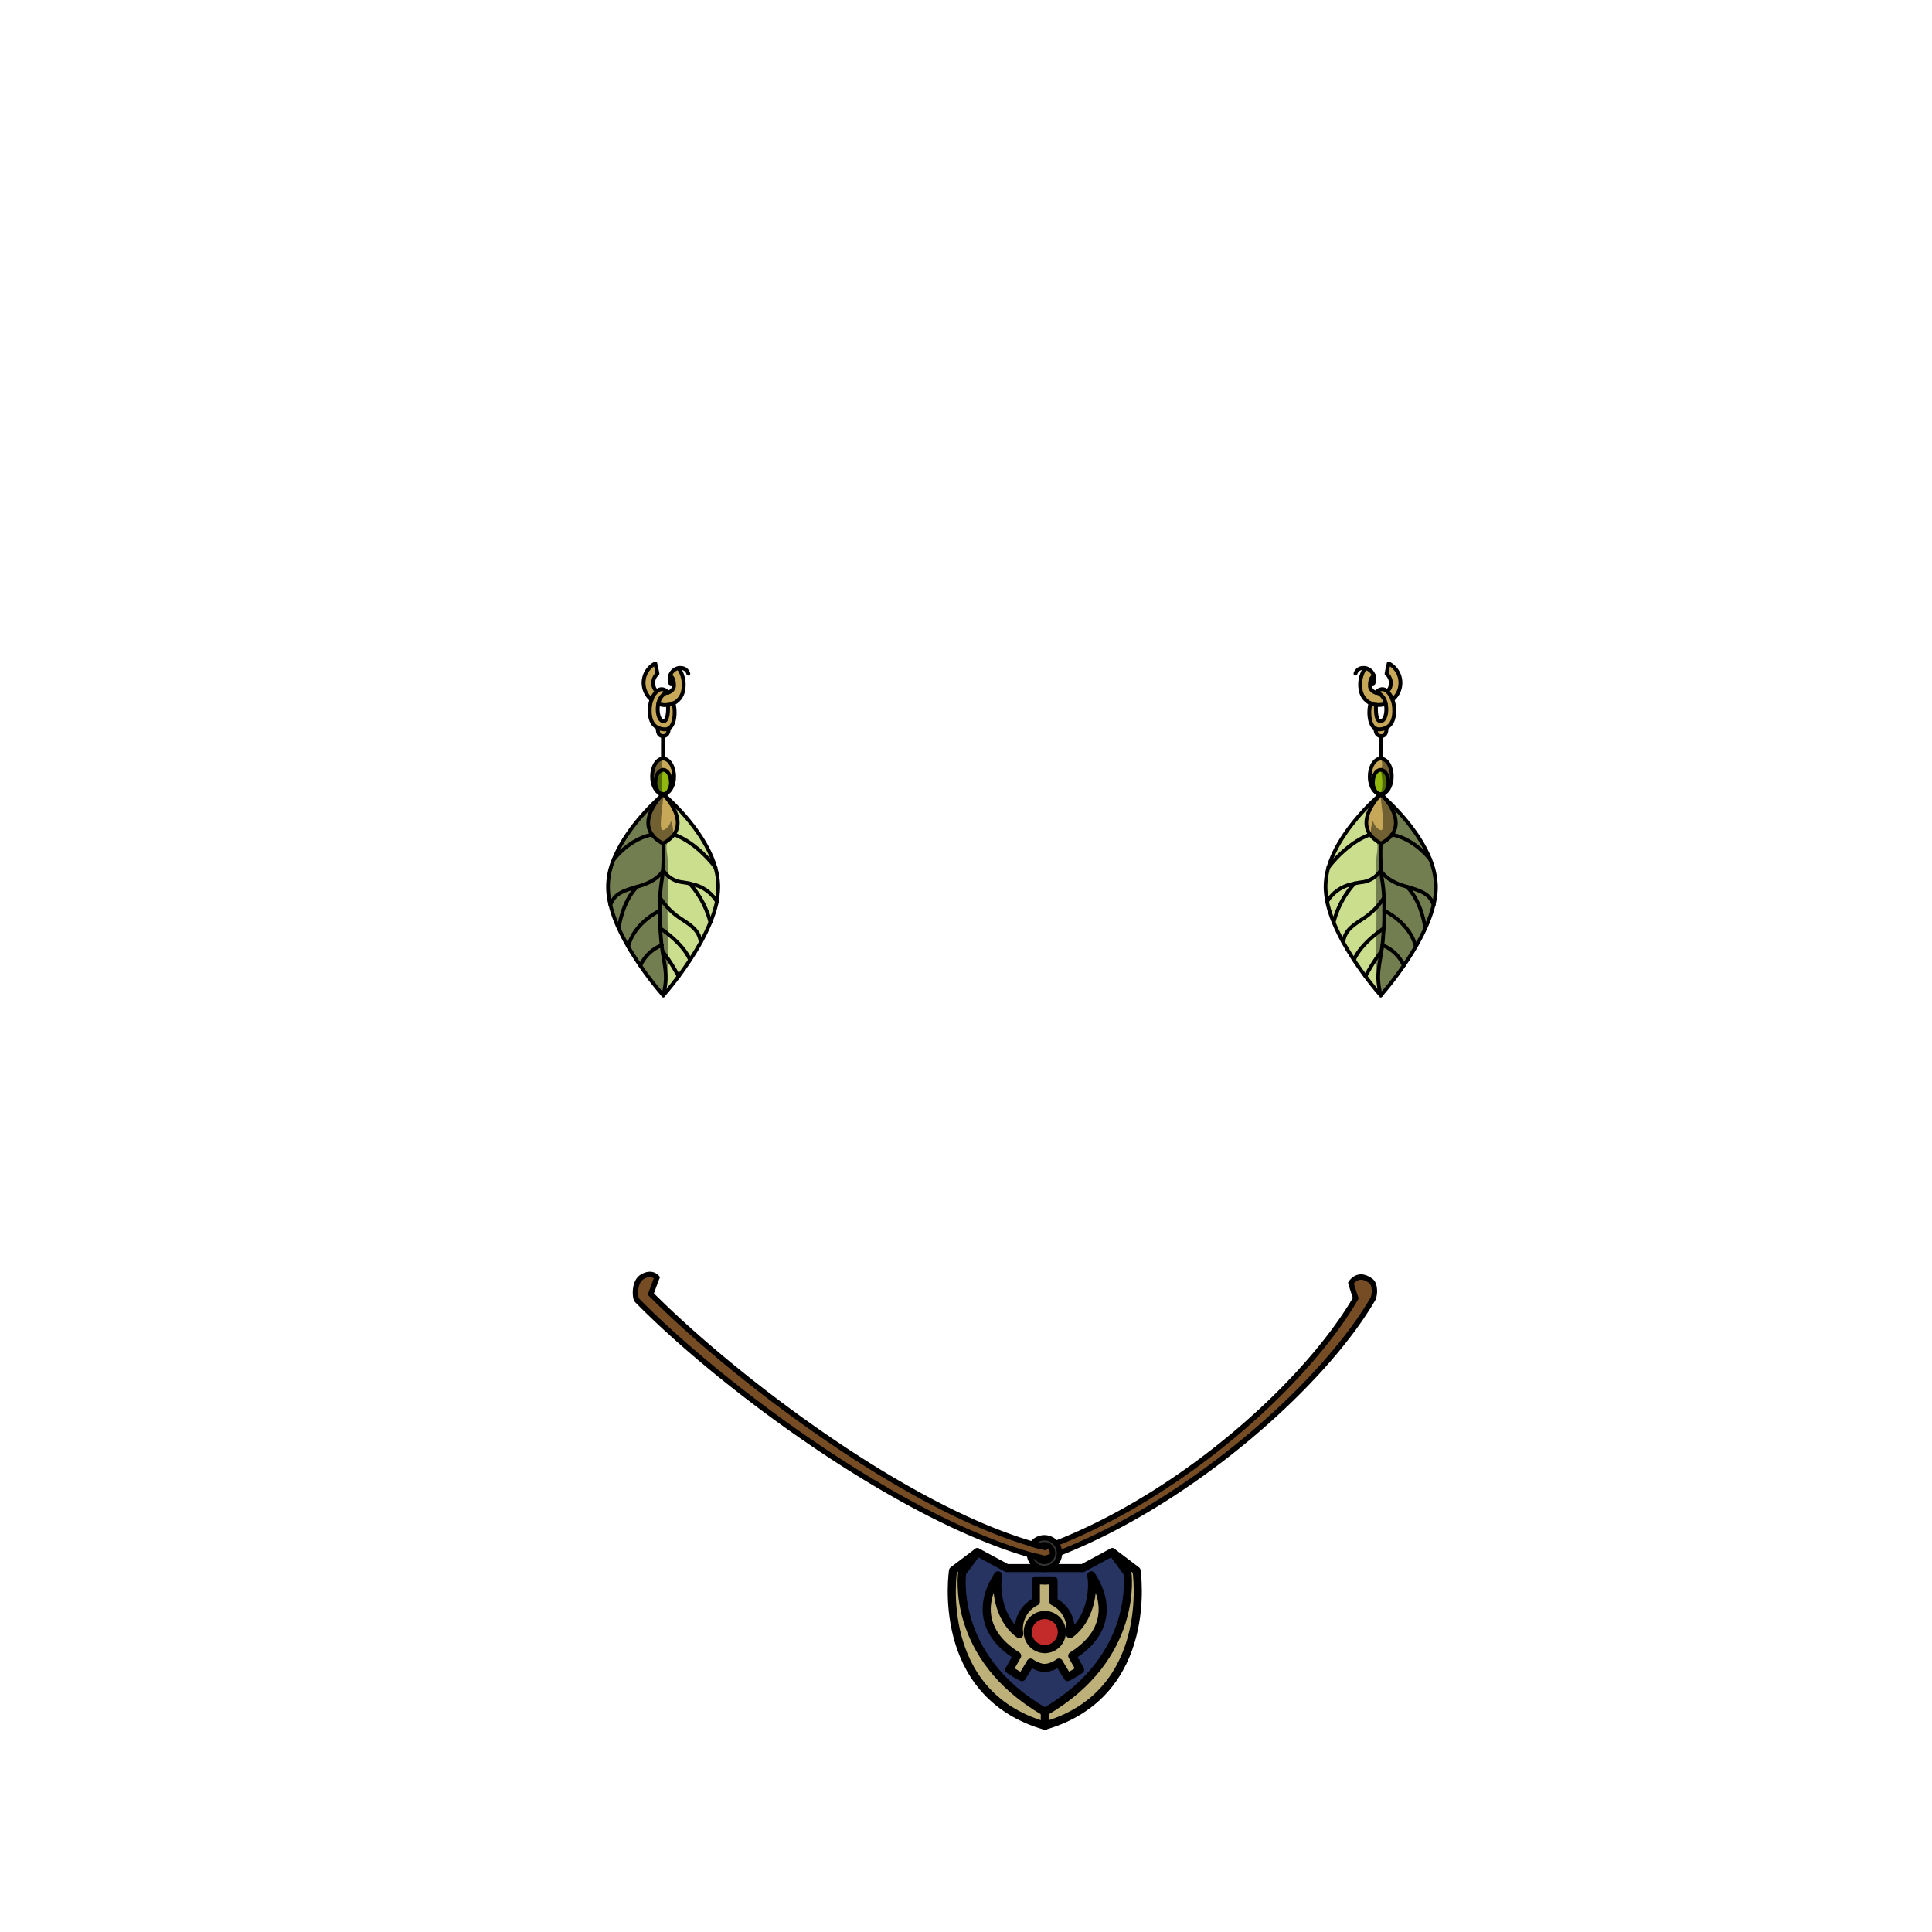 <svg xmlns="http://www.w3.org/2000/svg" viewBox="0 0 432 432">
  <defs>
    <style>.BUNTAI_BADGER_JEWELRY_BADGER_JEWELRY_20_cls-1{isolation:isolate;}.BUNTAI_BADGER_JEWELRY_BADGER_JEWELRY_20_cls-11,.BUNTAI_BADGER_JEWELRY_BADGER_JEWELRY_20_cls-14,.BUNTAI_BADGER_JEWELRY_BADGER_JEWELRY_20_cls-2,.BUNTAI_BADGER_JEWELRY_BADGER_JEWELRY_20_cls-6{fill:none;stroke-linecap:round;stroke-linejoin:round;}.BUNTAI_BADGER_JEWELRY_BADGER_JEWELRY_20_cls-11,.BUNTAI_BADGER_JEWELRY_BADGER_JEWELRY_20_cls-12,.BUNTAI_BADGER_JEWELRY_BADGER_JEWELRY_20_cls-14,.BUNTAI_BADGER_JEWELRY_BADGER_JEWELRY_20_cls-2,.BUNTAI_BADGER_JEWELRY_BADGER_JEWELRY_20_cls-6{stroke:#000;}.BUNTAI_BADGER_JEWELRY_BADGER_JEWELRY_20_cls-2{stroke-width:0.86px;}.BUNTAI_BADGER_JEWELRY_BADGER_JEWELRY_20_cls-3{fill:#c7a858;}.BUNTAI_BADGER_JEWELRY_BADGER_JEWELRY_20_cls-4{fill:#cbde8d;}.BUNTAI_BADGER_JEWELRY_BADGER_JEWELRY_20_cls-5{fill:#91b90e;}.BUNTAI_BADGER_JEWELRY_BADGER_JEWELRY_20_cls-6{stroke-width:0.83px;}.BUNTAI_BADGER_JEWELRY_BADGER_JEWELRY_20_cls-7{opacity:0.43;mix-blend-mode:multiply;}.BUNTAI_BADGER_JEWELRY_BADGER_JEWELRY_20_cls-8{fill:#c32b2a;}.BUNTAI_BADGER_JEWELRY_BADGER_JEWELRY_20_cls-9{fill:#bdb079;}.BUNTAI_BADGER_JEWELRY_BADGER_JEWELRY_20_cls-10{fill:#273462;}.BUNTAI_BADGER_JEWELRY_BADGER_JEWELRY_20_cls-11{stroke-width:1.81px;}.BUNTAI_BADGER_JEWELRY_BADGER_JEWELRY_20_cls-12{fill:#754c24;stroke-miterlimit:10;}.BUNTAI_BADGER_JEWELRY_BADGER_JEWELRY_20_cls-12,.BUNTAI_BADGER_JEWELRY_BADGER_JEWELRY_20_cls-14{stroke-width:1.2px;}.BUNTAI_BADGER_JEWELRY_BADGER_JEWELRY_20_cls-13{fill:#333;}</style>
  </defs>
  <g class="BUNTAI_BADGER_JEWELRY_BADGER_JEWELRY_20_cls-1">
    <g id="jewelry">
      <line class="BUNTAI_BADGER_JEWELRY_BADGER_JEWELRY_20_cls-2" x1="148.24" y1="169.64" x2="148.24" y2="164.59" />
      <path class="BUNTAI_BADGER_JEWELRY_BADGER_JEWELRY_20_cls-3" d="M148.23,164.59c-1.36,0-1.14-1.86-1.14-1.86h0a3.79,3.79,0,0,0,1.68.35,1.55,1.55,0,0,0,.75-.19C149.52,163,149.55,164.59,148.23,164.59Z" />
      <path class="BUNTAI_BADGER_JEWELRY_BADGER_JEWELRY_20_cls-3" d="M150.58,157.25c.5,1.66.4,4.84-1.06,5.64a1.55,1.55,0,0,1-.75.19,3.79,3.79,0,0,1-1.68-.35c-1.25-.61-1.88-2-1.8-4.18a7.14,7.14,0,0,1,.39-2.1,4.58,4.58,0,0,1,1.22-1.89,1.54,1.54,0,0,1,1.11-.46,1.9,1.9,0,0,1,1.36.8,2.44,2.44,0,0,1-.6.11h0a3.46,3.46,0,0,0-1.52,2.36c-.39,1.82.25,3.88,1.17,3.88s1.05-2.39,1-3.65h.08A4.76,4.76,0,0,0,150.58,157.25Z" />
      <path class="BUNTAI_BADGER_JEWELRY_BADGER_JEWELRY_20_cls-3" d="M146.52,148.35c.32,1.67.49,2.3.49,2.3a2.75,2.75,0,0,0-.71,3.24,1.76,1.76,0,0,0,.6.67,4.58,4.58,0,0,0-1.22,1.89A4.89,4.89,0,0,1,146.52,148.35Z" />
      <path class="BUNTAI_BADGER_JEWELRY_BADGER_JEWELRY_20_cls-3" d="M152.77,154.3a3.92,3.92,0,0,1-2.19,2.95,4.34,4.34,0,0,1-1.14.34l-.08,0a4.31,4.31,0,0,1-2.15-.23,3.46,3.46,0,0,1,1.52-2.36h0a3,3,0,0,0,.6-.12,1.76,1.76,0,0,0,1.27-1.1,1.47,1.47,0,0,0,.07-.48c0-1.94-.76-2-.76-2s0-.1-.09-.26a2.46,2.46,0,0,1,1.94-1.63A6.63,6.63,0,0,1,152.77,154.3Z" />
      <path class="BUNTAI_BADGER_JEWELRY_BADGER_JEWELRY_20_cls-2" d="M145.68,156.45a4.89,4.89,0,0,1,.84-8.1c.34,1.38.49,2.3.49,2.3a2.75,2.75,0,0,0-.71,3.24,1.76,1.76,0,0,0,.6.67" />
      <path class="BUNTAI_BADGER_JEWELRY_BADGER_JEWELRY_20_cls-2" d="M147.21,157.38a4.31,4.31,0,0,0,2.15.23l.08,0a4.34,4.34,0,0,0,1.14-.34,3.92,3.92,0,0,0,2.19-2.95,6.63,6.63,0,0,0-1-4.9" />
      <path class="BUNTAI_BADGER_JEWELRY_BADGER_JEWELRY_20_cls-2" d="M149.86,151c0,.16.09.26.09.26s.74.09.76,2a1.47,1.47,0,0,1-.07.48,1.76,1.76,0,0,1-1.27,1.1,3,3,0,0,1-.6.12" />
      <path class="BUNTAI_BADGER_JEWELRY_BADGER_JEWELRY_20_cls-2" d="M150.58,157.25c.5,1.66.4,4.84-1.06,5.64a1.55,1.55,0,0,1-.75.19,3.79,3.79,0,0,1-1.68-.35c-1.25-.61-1.88-2-1.8-4.18a7.14,7.14,0,0,1,.39-2.1,4.58,4.58,0,0,1,1.22-1.89,1.54,1.54,0,0,1,1.11-.46,1.9,1.9,0,0,1,1.36.8" />
      <path class="BUNTAI_BADGER_JEWELRY_BADGER_JEWELRY_20_cls-2" d="M149.36,157.61c.07,1.26,0,3.65-1,3.65s-1.56-2.06-1.17-3.88a3.46,3.46,0,0,1,1.52-2.36h0" />
      <path class="BUNTAI_BADGER_JEWELRY_BADGER_JEWELRY_20_cls-2" d="M147.09,162.73s-.22,1.86,1.14,1.86,1.29-1.59,1.29-1.7h0" />
      <path class="BUNTAI_BADGER_JEWELRY_BADGER_JEWELRY_20_cls-2" d="M150,153a2.54,2.54,0,0,1-.14-2,2.46,2.46,0,0,1,1.94-1.63,1.87,1.87,0,0,1,.42,0,1.7,1.7,0,0,1,1.69,1.26" />
      <path class="BUNTAI_BADGER_JEWELRY_BADGER_JEWELRY_20_cls-4" d="M148.14,212.69c.75,4.54,1.1,5.89.17,9.87,0,0,1.48-1.65,3.42-4.25A41.94,41.94,0,0,0,148.14,212.69Z" />
      <path class="BUNTAI_BADGER_JEWELRY_BADGER_JEWELRY_20_cls-4" d="M148,211.33a8.84,8.84,0,0,0-4.8,4.56,73.14,73.14,0,0,0,5.16,6.67c.93-4,.58-5.33-.17-9.87C148.07,212.26,148,211.8,148,211.33Z" />
      <path class="BUNTAI_BADGER_JEWELRY_BADGER_JEWELRY_20_cls-4" d="M147.63,207.58c.07,1.32.18,2.59.32,3.75.06.47.12.93.19,1.36a41.94,41.94,0,0,1,3.59,5.62c.8-1.08,1.68-2.32,2.57-3.67C152.65,210.76,147.63,207.58,147.63,207.58Z" />
      <path class="BUNTAI_BADGER_JEWELRY_BADGER_JEWELRY_20_cls-4" d="M147.53,203.63c0,1.3,0,2.65.1,4,0,0,5,3.18,6.67,7.06.81-1.23,1.62-2.55,2.38-3.92-.35-2.65-1.92-3.65-4.73-5.5a15.52,15.52,0,0,1-4.36-4.49C147.55,201.65,147.53,202.63,147.53,203.63Z" />
      <path class="BUNTAI_BADGER_JEWELRY_BADGER_JEWELRY_20_cls-4" d="M147.52,203.63s-5.63,2.56-7.06,8c.88,1.51,1.8,2.94,2.69,4.24a8.84,8.84,0,0,1,4.8-4.56c-.14-1.16-.25-2.43-.32-3.75s-.1-2.65-.1-4Z" />
      <path class="BUNTAI_BADGER_JEWELRY_BADGER_JEWELRY_20_cls-4" d="M142.46,198.27c-3.75,1.11-5,1.69-6,4.09a29.15,29.15,0,0,0,1.86,5.22S139.05,201.7,142.46,198.27Z" />
      <path class="BUNTAI_BADGER_JEWELRY_BADGER_JEWELRY_20_cls-4" d="M142.46,198.27c-3.41,3.43-4.11,9.31-4.11,9.31.63,1.39,1.35,2.76,2.11,4.07,1.43-5.46,7.06-8,7.06-8h0c0-1,0-2,.06-2.9a34.38,34.38,0,0,1,.34-3.59c.13-.76.22-1.56.28-2.36-.33.54-1.64,2.28-5.16,3.32Z" />
      <path class="BUNTAI_BADGER_JEWELRY_BADGER_JEWELRY_20_cls-4" d="M160.3,201.59a8.52,8.52,0,0,0-6.1-4,20.73,20.73,0,0,1,4.64,8.69,27,27,0,0,0,1.46-4.64Z" />
      <path class="BUNTAI_BADGER_JEWELRY_BADGER_JEWELRY_20_cls-4" d="M148.21,194.78c-.06.8-.15,1.6-.28,2.36a34.38,34.38,0,0,0-.34,3.59,15.52,15.52,0,0,0,4.36,4.49c2.81,1.85,4.38,2.85,4.73,5.5a44.8,44.8,0,0,0,2.16-4.47h0a20.73,20.73,0,0,0-4.64-8.69h0q-.78-.15-1.59-.27a5.81,5.81,0,0,1-4.3-2.65A1.43,1.43,0,0,1,148.21,194.78Z" />
      <path class="BUNTAI_BADGER_JEWELRY_BADGER_JEWELRY_20_cls-4" d="M148.38,177.67c.63.64,5,5.29,2.4,9,0,0,4.59,1.36,9.23,7.39-2.38-8.31-10.68-15.57-11.62-16.36C148.39,177.67,148.39,177.68,148.38,177.67Z" />
      <path class="BUNTAI_BADGER_JEWELRY_BADGER_JEWELRY_20_cls-4" d="M148.21,194.78a1.43,1.43,0,0,0,.1-.16,5.81,5.81,0,0,0,4.3,2.65q.81.12,1.59.27h0a8.52,8.52,0,0,1,6.1,4,16.18,16.18,0,0,0,.35-3.27A15.69,15.69,0,0,0,160,194c-4.64-6-9.23-7.39-9.23-7.39a7,7,0,0,1-2.47,2A53.47,53.47,0,0,1,148.21,194.78Z" />
      <path class="BUNTAI_BADGER_JEWELRY_BADGER_JEWELRY_20_cls-4" d="M136,198.32a16.93,16.93,0,0,0,.53,4c1-2.4,2.22-3,6-4.09l.59-.17c3.52-1,4.83-2.78,5.16-3.32a53.47,53.47,0,0,0,.1-6.11,6.86,6.86,0,0,1-2.47-2s-4.34.42-8.59,5.49A16.94,16.94,0,0,0,136,198.32Z" />
      <path class="BUNTAI_BADGER_JEWELRY_BADGER_JEWELRY_20_cls-4" d="M148.23,177.67c-.86.73-8,7-11,14.46,4.25-5.07,8.59-5.49,8.59-5.49-2.61-3.68,1.76-8.33,2.39-9Z" />
      <path class="BUNTAI_BADGER_JEWELRY_BADGER_JEWELRY_20_cls-3" d="M148.23,177.67c-.63.64-5,5.29-2.39,9a6.86,6.86,0,0,0,2.47,2,7,7,0,0,0,2.47-2c2.61-3.68-1.77-8.33-2.4-9h-.15Z" />
      <path class="BUNTAI_BADGER_JEWELRY_BADGER_JEWELRY_20_cls-5" d="M148.31,172.14c-.95,0-1.72,1.24-1.72,2.77a3.14,3.14,0,0,0,1,2.5h0a1.58,1.58,0,0,0,.73.18,1.65,1.65,0,0,0,.72-.17h0a3.2,3.2,0,0,0,1-2.5C150,173.38,149.26,172.14,148.31,172.14Z" />
      <path class="BUNTAI_BADGER_JEWELRY_BADGER_JEWELRY_20_cls-3" d="M145.84,173.62c0,1.79.73,3.3,1.74,3.79a3.14,3.14,0,0,1-1-2.5c0-1.53.77-2.77,1.72-2.77s1.71,1.24,1.71,2.77a3.2,3.2,0,0,1-1,2.5c1-.49,1.74-2,1.74-3.79,0-2.19-1.11-4-2.47-4S145.84,171.43,145.84,173.62Z" />
      <path class="BUNTAI_BADGER_JEWELRY_BADGER_JEWELRY_20_cls-6" d="M158.84,206.25a44.8,44.8,0,0,1-2.16,4.47c-.76,1.37-1.57,2.69-2.38,3.92s-1.77,2.59-2.57,3.67c-1.94,2.6-3.42,4.25-3.42,4.25a73.14,73.14,0,0,1-5.16-6.67c-.89-1.3-1.81-2.73-2.69-4.24-.76-1.31-1.48-2.68-2.11-4.07a29.15,29.15,0,0,1-1.86-5.22,15.56,15.56,0,0,1,.76-10.23c3-7.5,10.12-13.73,11-14.46,0,0,0,0,0,0h0" />
      <path class="BUNTAI_BADGER_JEWELRY_BADGER_JEWELRY_20_cls-6" d="M160.3,201.6a27,27,0,0,1-1.46,4.64" />
      <path class="BUNTAI_BADGER_JEWELRY_BADGER_JEWELRY_20_cls-6" d="M148.34,177.62h0s0,0,0,0c.94.79,9.24,8.05,11.62,16.36a15.69,15.69,0,0,1,.64,4.29,16.18,16.18,0,0,1-.35,3.27" />
      <path class="BUNTAI_BADGER_JEWELRY_BADGER_JEWELRY_20_cls-6" d="M148.31,177.59l0,0h0l0,0c.63.64,5,5.29,2.4,9a7,7,0,0,1-2.47,2,6.86,6.86,0,0,1-2.47-2c-2.61-3.68,1.76-8.33,2.39-9l0,0h0Z" />
      <path class="BUNTAI_BADGER_JEWELRY_BADGER_JEWELRY_20_cls-6" d="M148.31,188.67a53.47,53.47,0,0,1-.1,6.11c-.06.8-.15,1.6-.28,2.36a34.38,34.38,0,0,0-.34,3.59c0,.92-.06,1.9-.06,2.9,0,1.3,0,2.65.1,4s.18,2.59.32,3.75c.06.47.12.93.19,1.36.75,4.54,1.1,5.89.17,9.87" />
      <path class="BUNTAI_BADGER_JEWELRY_BADGER_JEWELRY_20_cls-6" d="M150.78,186.64S155.37,188,160,194h0" />
      <path class="BUNTAI_BADGER_JEWELRY_BADGER_JEWELRY_20_cls-6" d="M154.2,197.54q-.78-.15-1.59-.27a5.81,5.81,0,0,1-4.3-2.65,1.43,1.43,0,0,1-.1.16c-.33.54-1.64,2.28-5.16,3.32l-.59.17c-3.75,1.11-5,1.69-6,4.09" />
      <path class="BUNTAI_BADGER_JEWELRY_BADGER_JEWELRY_20_cls-6" d="M160.3,201.6h0a8.52,8.52,0,0,0-6.1-4" />
      <path class="BUNTAI_BADGER_JEWELRY_BADGER_JEWELRY_20_cls-6" d="M158.84,206.25h0a20.73,20.73,0,0,0-4.64-8.69h0" />
      <path class="BUNTAI_BADGER_JEWELRY_BADGER_JEWELRY_20_cls-6" d="M147.59,200.73a15.52,15.52,0,0,0,4.36,4.49c2.81,1.85,4.38,2.85,4.73,5.5" />
      <path class="BUNTAI_BADGER_JEWELRY_BADGER_JEWELRY_20_cls-6" d="M147.63,207.58s5,3.18,6.67,7.06" />
      <path class="BUNTAI_BADGER_JEWELRY_BADGER_JEWELRY_20_cls-6" d="M148.14,212.69a41.94,41.94,0,0,1,3.59,5.62" />
      <path class="BUNTAI_BADGER_JEWELRY_BADGER_JEWELRY_20_cls-6" d="M145.84,186.64s-4.34.42-8.59,5.49" />
      <path class="BUNTAI_BADGER_JEWELRY_BADGER_JEWELRY_20_cls-6" d="M138.35,207.58s.7-5.88,4.11-9.31" />
      <path class="BUNTAI_BADGER_JEWELRY_BADGER_JEWELRY_20_cls-6" d="M147.52,203.63s-5.63,2.56-7.06,8" />
      <path class="BUNTAI_BADGER_JEWELRY_BADGER_JEWELRY_20_cls-6" d="M148,211.33a8.84,8.84,0,0,0-4.8,4.56" />
      <path class="BUNTAI_BADGER_JEWELRY_BADGER_JEWELRY_20_cls-6" d="M149,177.41c1-.49,1.74-2,1.74-3.79,0-2.19-1.11-4-2.47-4s-2.47,1.79-2.47,4c0,1.79.73,3.3,1.74,3.79" />
      <path class="BUNTAI_BADGER_JEWELRY_BADGER_JEWELRY_20_cls-6" d="M147.58,177.41a1.58,1.58,0,0,0,.73.18,1.65,1.65,0,0,0,.72-.17" />
      <path class="BUNTAI_BADGER_JEWELRY_BADGER_JEWELRY_20_cls-6" d="M149,177.41a3.2,3.2,0,0,0,1-2.5c0-1.53-.76-2.77-1.71-2.77s-1.72,1.24-1.72,2.77a3.14,3.14,0,0,0,1,2.5h0a1.11,1.11,0,0,0,.65.26h.15s0,0,0,0a1.14,1.14,0,0,0,.64-.25Z" />
      <g class="BUNTAI_BADGER_JEWELRY_BADGER_JEWELRY_20_cls-7">
        <path d="M148.31,169.64a2.69,2.69,0,0,0,0,2.5c-.62,2.89-.35,4.48.08,5.53-.75,6.31-1,8.54.24,7.82a3,3,0,0,0,1.39-1.94s1.22,2.66-.24,4.15c-1.47,1-.29,3.25-.34,6.8s-.2,8.37-.17,11.12.13,7.35.13,9.53a52.12,52.12,0,0,1-1,7.08,39.62,39.62,0,0,1-9.65-13.79c-3.21-8.21-4-10.77-1.16-17.07s10.06-13,10.06-13l.27-.71s-1.49-.17-1.73-2.61S146.16,170.21,148.31,169.64Z" />
      </g>
      <line class="BUNTAI_BADGER_JEWELRY_BADGER_JEWELRY_20_cls-2" x1="308.8" y1="164.59" x2="308.8" y2="169.64" />
      <path class="BUNTAI_BADGER_JEWELRY_BADGER_JEWELRY_20_cls-3" d="M308.81,164.59c1.37,0,1.14-1.86,1.14-1.86h0a3.77,3.77,0,0,1-1.67.35,1.52,1.52,0,0,1-.75-.19C307.52,163,307.5,164.59,308.81,164.59Z" />
      <path class="BUNTAI_BADGER_JEWELRY_BADGER_JEWELRY_20_cls-3" d="M306.46,157.25c-.5,1.66-.39,4.84,1.07,5.64a1.52,1.52,0,0,0,.75.19,3.77,3.77,0,0,0,1.67-.35c1.25-.61,1.88-2,1.8-4.18a6.83,6.83,0,0,0-.39-2.1,4.58,4.58,0,0,0-1.21-1.89,1.56,1.56,0,0,0-1.12-.46,1.9,1.9,0,0,0-1.36.8,2.44,2.44,0,0,0,.61.11s0,0,0,0h0a3.51,3.51,0,0,1,1.53,2.36c.38,1.82-.26,3.88-1.18,3.88s-1-2.39-1-3.65h-.07A4.7,4.7,0,0,1,306.46,157.25Z" />
      <path class="BUNTAI_BADGER_JEWELRY_BADGER_JEWELRY_20_cls-3" d="M310.52,148.35c-.32,1.67-.48,2.3-.48,2.3a2.76,2.76,0,0,1,.71,3.24,2,2,0,0,1-.6.67,4.58,4.58,0,0,1,1.21,1.89A4.88,4.88,0,0,0,310.52,148.35Z" />
      <path class="BUNTAI_BADGER_JEWELRY_BADGER_JEWELRY_20_cls-3" d="M304.27,154.3a4,4,0,0,0,2.2,2.95,4.16,4.16,0,0,0,1.13.34l.08,0a4.35,4.35,0,0,0,2.16-.23,3.47,3.47,0,0,0-1.53-2.36h0a3,3,0,0,1-.6-.12,1.8,1.8,0,0,1-1.27-1.1,1.47,1.47,0,0,1-.07-.48c0-1.94.76-2,.76-2a1.92,1.92,0,0,0,.1-.26,2.49,2.49,0,0,0-1.94-1.63A6.63,6.63,0,0,0,304.27,154.3Z" />
      <path class="BUNTAI_BADGER_JEWELRY_BADGER_JEWELRY_20_cls-2" d="M311.36,156.45a4.88,4.88,0,0,0-.84-8.1c-.33,1.38-.48,2.3-.48,2.3a2.76,2.76,0,0,1,.71,3.24,2,2,0,0,1-.6.67" />
      <path class="BUNTAI_BADGER_JEWELRY_BADGER_JEWELRY_20_cls-2" d="M305.25,149.4a6.63,6.63,0,0,0-1,4.9,4,4,0,0,0,2.2,2.95,4.16,4.16,0,0,0,1.13.34l.08,0a4.35,4.35,0,0,0,2.16-.23" />
      <path class="BUNTAI_BADGER_JEWELRY_BADGER_JEWELRY_20_cls-2" d="M308.27,155a3,3,0,0,1-.6-.12,1.8,1.8,0,0,1-1.27-1.1,1.47,1.47,0,0,1-.07-.48c0-1.94.76-2,.76-2a1.92,1.92,0,0,0,.1-.26" />
      <path class="BUNTAI_BADGER_JEWELRY_BADGER_JEWELRY_20_cls-2" d="M306.46,157.25c-.5,1.66-.39,4.84,1.07,5.64a1.52,1.52,0,0,0,.75.19,3.77,3.77,0,0,0,1.67-.35c1.25-.61,1.88-2,1.8-4.18a6.83,6.83,0,0,0-.39-2.1,4.58,4.58,0,0,0-1.21-1.89,1.56,1.56,0,0,0-1.12-.46,1.9,1.9,0,0,0-1.36.8" />
      <path class="BUNTAI_BADGER_JEWELRY_BADGER_JEWELRY_20_cls-2" d="M307.68,157.61c-.06,1.26-.05,3.65,1,3.65s1.56-2.06,1.18-3.88a3.51,3.51,0,0,0-1.53-2.36h0s0,0,0,0" />
      <path class="BUNTAI_BADGER_JEWELRY_BADGER_JEWELRY_20_cls-2" d="M310,162.73s.23,1.86-1.14,1.86-1.29-1.59-1.28-1.7h0" />
      <path class="BUNTAI_BADGER_JEWELRY_BADGER_JEWELRY_20_cls-2" d="M307,153a2.49,2.49,0,0,0,.15-2,2.49,2.49,0,0,0-1.94-1.63,2,2,0,0,0-.43,0,1.7,1.7,0,0,0-1.69,1.26" />
      <path class="BUNTAI_BADGER_JEWELRY_BADGER_JEWELRY_20_cls-4" d="M308.9,212.69c-.75,4.54-1.1,5.89-.16,9.87,0,0-1.49-1.65-3.42-4.25A41.23,41.23,0,0,1,308.9,212.69Z" />
      <path class="BUNTAI_BADGER_JEWELRY_BADGER_JEWELRY_20_cls-4" d="M309.1,211.33a8.84,8.84,0,0,1,4.79,4.56,72.12,72.12,0,0,1-5.15,6.67c-.94-4-.59-5.33.16-9.87C309,212.26,309,211.8,309.1,211.33Z" />
      <path class="BUNTAI_BADGER_JEWELRY_BADGER_JEWELRY_20_cls-4" d="M309.41,207.58c-.07,1.32-.18,2.59-.31,3.75-.07.47-.13.93-.2,1.36a41.23,41.23,0,0,0-3.58,5.62c-.8-1.08-1.69-2.32-2.58-3.67C304.4,210.76,309.41,207.58,309.41,207.58Z" />
      <path class="BUNTAI_BADGER_JEWELRY_BADGER_JEWELRY_20_cls-4" d="M309.52,203.63c0,1.3,0,2.65-.11,4,0,0-5,3.18-6.67,7.06-.8-1.23-1.61-2.55-2.38-3.92.35-2.65,1.92-3.65,4.73-5.5a15.52,15.52,0,0,0,4.36-4.49C309.5,201.65,309.52,202.63,309.52,203.63Z" />
      <path class="BUNTAI_BADGER_JEWELRY_BADGER_JEWELRY_20_cls-4" d="M309.52,203.63s5.64,2.56,7.06,8c-.87,1.51-1.8,2.94-2.69,4.24a8.84,8.84,0,0,0-4.79-4.56c.13-1.16.24-2.43.31-3.75s.11-2.65.11-4Z" />
      <path class="BUNTAI_BADGER_JEWELRY_BADGER_JEWELRY_20_cls-4" d="M314.59,198.27c3.74,1.11,5,1.69,6,4.09a29.15,29.15,0,0,1-1.86,5.22S318,201.7,314.59,198.27Z" />
      <path class="BUNTAI_BADGER_JEWELRY_BADGER_JEWELRY_20_cls-4" d="M314.59,198.27c3.4,3.43,4.1,9.31,4.1,9.31-.63,1.39-1.35,2.76-2.11,4.07-1.42-5.46-7.06-8-7.06-8h0c0-1,0-2-.07-2.9a31.85,31.85,0,0,0-.34-3.59c-.13-.76-.22-1.56-.28-2.36.33.54,1.65,2.28,5.16,3.32Z" />
      <path class="BUNTAI_BADGER_JEWELRY_BADGER_JEWELRY_20_cls-4" d="M296.75,201.59a8.5,8.5,0,0,1,6.1-4,20.47,20.47,0,0,0-4.64,8.69,25.35,25.35,0,0,1-1.46-4.64Z" />
      <path class="BUNTAI_BADGER_JEWELRY_BADGER_JEWELRY_20_cls-4" d="M308.83,194.78c.06.8.15,1.6.28,2.36a31.85,31.85,0,0,1,.34,3.59,15.52,15.52,0,0,1-4.36,4.49c-2.81,1.85-4.38,2.85-4.73,5.5a44.72,44.72,0,0,1-2.15-4.47h0a20.47,20.47,0,0,1,4.64-8.69h0c.51-.1,1-.19,1.58-.27a5.84,5.84,0,0,0,4.31-2.65A.71.71,0,0,0,308.83,194.78Z" />
      <path class="BUNTAI_BADGER_JEWELRY_BADGER_JEWELRY_20_cls-4" d="M308.66,177.67c-.63.64-5,5.29-2.39,9,0,0-4.6,1.36-9.24,7.39,2.39-8.31,10.69-15.57,11.62-16.36C308.65,177.67,308.65,177.68,308.66,177.67Z" />
      <path class="BUNTAI_BADGER_JEWELRY_BADGER_JEWELRY_20_cls-4" d="M308.83,194.78a.71.71,0,0,1-.09-.16,5.84,5.84,0,0,1-4.31,2.65c-.54.08-1.07.17-1.58.27h0a8.5,8.5,0,0,0-6.1,4,16.2,16.2,0,0,1-.36-3.27A15.69,15.69,0,0,1,297,194c4.64-6,9.24-7.39,9.24-7.39a6.77,6.77,0,0,0,2.47,2A52.15,52.15,0,0,0,308.83,194.78Z" />
      <path class="BUNTAI_BADGER_JEWELRY_BADGER_JEWELRY_20_cls-4" d="M321.08,198.32a16.93,16.93,0,0,1-.53,4c-1-2.4-2.22-3-6-4.09l-.6-.17c-3.51-1-4.83-2.78-5.16-3.32a52.15,52.15,0,0,1-.09-6.11,7,7,0,0,0,2.47-2s4.33.42,8.58,5.49A16.73,16.73,0,0,1,321.08,198.32Z" />
      <path class="BUNTAI_BADGER_JEWELRY_BADGER_JEWELRY_20_cls-4" d="M308.82,177.67c.86.73,8,7,11,14.46-4.25-5.07-8.58-5.49-8.58-5.49,2.6-3.68-1.77-8.33-2.4-9C308.82,177.68,308.82,177.67,308.82,177.67Z" />
      <path class="BUNTAI_BADGER_JEWELRY_BADGER_JEWELRY_20_cls-3" d="M308.81,177.67c.63.64,5,5.29,2.4,9a7,7,0,0,1-2.47,2,6.77,6.77,0,0,1-2.47-2c-2.61-3.68,1.76-8.33,2.39-9h.15Z" />
      <path class="BUNTAI_BADGER_JEWELRY_BADGER_JEWELRY_20_cls-5" d="M308.74,172.14c.94,0,1.72,1.24,1.72,2.77a3.18,3.18,0,0,1-1,2.5h0a1.57,1.57,0,0,1-.72.18,1.62,1.62,0,0,1-.72-.17h0a3.2,3.2,0,0,1-1-2.5C307,173.38,307.79,172.14,308.74,172.14Z" />
      <path class="BUNTAI_BADGER_JEWELRY_BADGER_JEWELRY_20_cls-3" d="M311.21,173.62c0,1.79-.74,3.3-1.74,3.79a3.18,3.18,0,0,0,1-2.5c0-1.53-.78-2.77-1.72-2.77s-1.72,1.24-1.72,2.77a3.2,3.2,0,0,0,1,2.5c-1-.49-1.73-2-1.73-3.79,0-2.19,1.1-4,2.47-4S311.21,171.43,311.21,173.62Z" />
      <path class="BUNTAI_BADGER_JEWELRY_BADGER_JEWELRY_20_cls-6" d="M298.21,206.25a44.72,44.72,0,0,0,2.15,4.47c.77,1.37,1.58,2.69,2.38,3.92s1.78,2.59,2.58,3.67c1.93,2.6,3.42,4.25,3.42,4.25a72.12,72.12,0,0,0,5.15-6.67c.89-1.3,1.82-2.73,2.69-4.24.76-1.31,1.48-2.68,2.11-4.07a29.15,29.15,0,0,0,1.86-5.22,16.93,16.93,0,0,0,.53-4,16.73,16.73,0,0,0-1.29-6.19c-3-7.5-10.11-13.73-11-14.46l-.05,0h0" />
      <path class="BUNTAI_BADGER_JEWELRY_BADGER_JEWELRY_20_cls-6" d="M296.75,201.6a25.35,25.35,0,0,0,1.46,4.64" />
      <path class="BUNTAI_BADGER_JEWELRY_BADGER_JEWELRY_20_cls-6" d="M308.71,177.62h0l-.05,0c-.93.79-9.23,8.05-11.62,16.36a15.69,15.69,0,0,0-.64,4.29,16.2,16.2,0,0,0,.36,3.27" />
      <path class="BUNTAI_BADGER_JEWELRY_BADGER_JEWELRY_20_cls-6" d="M308.74,177.59l0,0h0l0,0c-.63.64-5,5.29-2.39,9a6.77,6.77,0,0,0,2.47,2,7,7,0,0,0,2.47-2c2.6-3.68-1.77-8.33-2.4-9l0,0h0Z" />
      <path class="BUNTAI_BADGER_JEWELRY_BADGER_JEWELRY_20_cls-6" d="M308.74,188.67a52.15,52.15,0,0,0,.09,6.11c.06.8.15,1.6.28,2.36a31.85,31.85,0,0,1,.34,3.59c.05.92.07,1.9.07,2.9,0,1.3,0,2.65-.11,4s-.18,2.59-.31,3.75c-.07.47-.13.93-.2,1.36-.75,4.54-1.1,5.89-.16,9.87" />
      <path class="BUNTAI_BADGER_JEWELRY_BADGER_JEWELRY_20_cls-6" d="M306.27,186.64S301.67,188,297,194h0" />
      <path class="BUNTAI_BADGER_JEWELRY_BADGER_JEWELRY_20_cls-6" d="M302.85,197.54c.51-.1,1-.19,1.58-.27a5.84,5.84,0,0,0,4.31-2.65.71.71,0,0,0,.09.16c.33.54,1.65,2.28,5.16,3.32l.6.17c3.74,1.11,5,1.69,6,4.09" />
      <path class="BUNTAI_BADGER_JEWELRY_BADGER_JEWELRY_20_cls-6" d="M296.75,201.6h0a8.5,8.5,0,0,1,6.1-4" />
      <path class="BUNTAI_BADGER_JEWELRY_BADGER_JEWELRY_20_cls-6" d="M298.21,206.25h0a20.47,20.47,0,0,1,4.64-8.69h0" />
      <path class="BUNTAI_BADGER_JEWELRY_BADGER_JEWELRY_20_cls-6" d="M309.45,200.73a15.52,15.52,0,0,1-4.36,4.49c-2.81,1.85-4.38,2.85-4.73,5.5" />
      <path class="BUNTAI_BADGER_JEWELRY_BADGER_JEWELRY_20_cls-6" d="M309.41,207.58s-5,3.18-6.67,7.06" />
      <path class="BUNTAI_BADGER_JEWELRY_BADGER_JEWELRY_20_cls-6" d="M308.9,212.69a41.23,41.23,0,0,0-3.58,5.62" />
      <path class="BUNTAI_BADGER_JEWELRY_BADGER_JEWELRY_20_cls-6" d="M311.21,186.64s4.33.42,8.58,5.49" />
      <path class="BUNTAI_BADGER_JEWELRY_BADGER_JEWELRY_20_cls-6" d="M318.69,207.58s-.7-5.88-4.1-9.31" />
      <path class="BUNTAI_BADGER_JEWELRY_BADGER_JEWELRY_20_cls-6" d="M309.52,203.63s5.64,2.56,7.06,8" />
      <path class="BUNTAI_BADGER_JEWELRY_BADGER_JEWELRY_20_cls-6" d="M309.1,211.33a8.84,8.84,0,0,1,4.79,4.56" />
      <path class="BUNTAI_BADGER_JEWELRY_BADGER_JEWELRY_20_cls-6" d="M308,177.41c-1-.49-1.73-2-1.73-3.79,0-2.19,1.1-4,2.47-4s2.47,1.79,2.47,4c0,1.79-.74,3.3-1.74,3.79" />
      <path class="BUNTAI_BADGER_JEWELRY_BADGER_JEWELRY_20_cls-6" d="M309.46,177.41a1.57,1.57,0,0,1-.72.18,1.62,1.62,0,0,1-.72-.17" />
      <path class="BUNTAI_BADGER_JEWELRY_BADGER_JEWELRY_20_cls-6" d="M308,177.41a3.2,3.2,0,0,1-1-2.5c0-1.53.77-2.77,1.72-2.77s1.72,1.24,1.72,2.77a3.18,3.18,0,0,1-1,2.5h0a1.09,1.09,0,0,1-.64.26s0,0,0,0h-.15s0,0,0,0a1.08,1.08,0,0,1-.63-.25Z" />
      <g class="BUNTAI_BADGER_JEWELRY_BADGER_JEWELRY_20_cls-7">
        <path d="M308.74,169.64a2.69,2.69,0,0,1,0,2.5c.61,2.89.35,4.48-.09,5.53.75,6.31,1,8.54-.23,7.82a3,3,0,0,1-1.4-1.94s-1.21,2.66.24,4.15c1.48,1,.29,3.25.34,6.8s.21,8.37.17,11.12-.12,7.35-.12,9.53a52.6,52.6,0,0,0,1,7.08,39.48,39.48,0,0,0,9.65-13.79c3.22-8.21,4-10.77,1.16-17.07s-10.06-13-10.06-13l-.27-.71s1.49-.17,1.73-2.61S310.89,170.21,308.74,169.64Z" />
      </g>
      <ellipse class="BUNTAI_BADGER_JEWELRY_BADGER_JEWELRY_20_cls-8" cx="233.62" cy="364.93" rx="3.76" ry="3.81" />
      <path class="BUNTAI_BADGER_JEWELRY_BADGER_JEWELRY_20_cls-9" d="M254.13,351.18l-5.43-4.11,3.39,4.59s2.77,18.87-18.47,31.12c-21.25-12.25-18.48-31.12-18.48-31.12l3.4-4.59-5.44,4.11s-4.28,27.49,20.52,34.69C258.41,378.67,254.13,351.18,254.13,351.18Z" />
      <path class="BUNTAI_BADGER_JEWELRY_BADGER_JEWELRY_20_cls-9" d="M244,352.24c.59,3.45-.25,9.87-4.75,13.15a6.8,6.8,0,0,0-3.7-7.28v-4.72h-3.91v4.72a6.81,6.81,0,0,0-3.7,7.28c-4.51-3.28-5.33-9.7-4.75-13.15-4.09,6.23-3.62,13.07,4.26,18l-1.75,3.1A22.74,22.74,0,0,0,228.5,375c1.63-2.63,2-3.24,2-3.24a6.29,6.29,0,0,0,3.15,1.22,6.37,6.37,0,0,0,3.17-1.22s.32.61,1.95,3.24a21.69,21.69,0,0,0,2.77-1.66l-1.73-3.1C247.65,365.31,248.11,358.47,244,352.24Zm-10.41,16.49a3.81,3.81,0,1,1,3.77-3.8A3.77,3.77,0,0,1,233.61,368.73Z" />
      <path class="BUNTAI_BADGER_JEWELRY_BADGER_JEWELRY_20_cls-10" d="M252.09,351.66l-3.39-4.58-6.61,3.55h-17l-6.6-3.55-3.4,4.58s-2.77,18.88,18.47,31.12C254.87,370.54,252.09,351.66,252.09,351.66ZM239.77,370.2l1.73,3.1a21.69,21.69,0,0,1-2.77,1.66c-1.63-2.63-1.95-3.24-1.95-3.24a6.37,6.37,0,0,1-3.17,1.22,6.29,6.29,0,0,1-3.15-1.22s-.33.61-2,3.24a22.74,22.74,0,0,1-2.78-1.66l1.75-3.1c-7.88-4.89-8.35-11.73-4.26-18-.58,3.45.24,9.87,4.75,13.15a6.81,6.81,0,0,1,3.7-7.28v-4.72h3.91v4.72a6.8,6.8,0,0,1,3.7,7.28c4.5-3.28,5.34-9.7,4.75-13.15C248.11,358.47,247.65,365.31,239.77,370.2Z" />
      <path class="BUNTAI_BADGER_JEWELRY_BADGER_JEWELRY_20_cls-11" d="M233.62,368.74a3.81,3.81,0,0,1,0-7.62" />
      <path class="BUNTAI_BADGER_JEWELRY_BADGER_JEWELRY_20_cls-11" d="M233.62,350.63h-8.48l-6.6-3.56-5.44,4.11s-4.28,27.49,20.52,34.69" />
      <path class="BUNTAI_BADGER_JEWELRY_BADGER_JEWELRY_20_cls-11" d="M218.54,347.07l-3.4,4.59s-2.77,18.87,18.48,31.12" />
      <path class="BUNTAI_BADGER_JEWELRY_BADGER_JEWELRY_20_cls-11" d="M233.62,353.39h-2v4.72a6.8,6.8,0,0,0-3.7,7.28c-4.5-3.28-5.34-9.69-4.75-13.15-4.09,6.23-3.62,13.07,4.26,18l-1.74,3.09A22.45,22.45,0,0,0,228.5,375c1.63-2.63,1.95-3.24,1.95-3.24a6.43,6.43,0,0,0,3.17,1.23" />
      <path class="BUNTAI_BADGER_JEWELRY_BADGER_JEWELRY_20_cls-11" d="M233.62,361.12a3.81,3.81,0,0,1,0,7.62" />
      <path class="BUNTAI_BADGER_JEWELRY_BADGER_JEWELRY_20_cls-11" d="M233.62,382.78v3.09c24.79-7.2,20.51-34.69,20.51-34.69l-5.43-4.11-6.61,3.56h-8.47" />
      <path class="BUNTAI_BADGER_JEWELRY_BADGER_JEWELRY_20_cls-11" d="M248.7,347.07l3.39,4.59s2.77,18.87-18.47,31.12" />
      <path class="BUNTAI_BADGER_JEWELRY_BADGER_JEWELRY_20_cls-11" d="M233.62,353.39h1.95v4.72a6.78,6.78,0,0,1,3.7,7.28c4.51-3.28,5.34-9.69,4.75-13.15,4.09,6.23,3.63,13.07-4.26,18l1.75,3.09a22,22,0,0,1-2.78,1.66c-1.63-2.63-1.95-3.24-1.95-3.24a6.42,6.42,0,0,1-3.16,1.23" />
      <path class="BUNTAI_BADGER_JEWELRY_BADGER_JEWELRY_20_cls-12" d="M306.63,286.51c-3-2.37-4.56.4-4.56.4s.4,1.38,1.08,3.37c-10.77,18.52-37.82,43.3-67,54.81h0l0,0h0l-1.49.58-.09,0h0c-.31.13-.61.23-.92.34l-1.18-.3-1.66-.46c-29.34-8.59-67.27-37.77-85.28-55.9.8-2.25,1.36-3.68,1.36-3.68s-1.07-1.45-3.24-.2c-2,1.14-1.67,4.8-1.23,5.25,18,18.4,57.57,48.22,88.12,57l0,0h.09l.46.13.66.18.11,0h.06c.5.14,1,.26,1.48.38a1.36,1.36,0,0,0,.29,0,1.12,1.12,0,0,0,.4-.07c.36-.12.71-.25,1.07-.39h0c.58-.22,1.15-.43,1.71-.67,0,0,0,0,0,0,29.67-11.69,58.71-37.54,69.91-56.48C307.58,289.7,307.47,287.19,306.63,286.51Z" />
      <path class="BUNTAI_BADGER_JEWELRY_BADGER_JEWELRY_20_cls-13" d="M230.87,345.2l1.65.46s1.72-1,2.42.4.38,2.37-.54,2.8a2,2,0,0,1-2.53-.7,3.4,3.4,0,0,0-1.59-.37s.67,2.59,2.87,2.81a3.24,3.24,0,0,0,3.77-3,3.18,3.18,0,0,0-1.77-3.34A3.32,3.32,0,0,0,230.87,345.2Z" />
      <path class="BUNTAI_BADGER_JEWELRY_BADGER_JEWELRY_20_cls-14" d="M230.2,347.7a3.38,3.38,0,0,0,3,3l.33,0a3.28,3.28,0,0,0,2.25-.88,3.32,3.32,0,0,0,1.12-2.36,1.28,1.28,0,0,0,0-.19,3.49,3.49,0,0,0-.76-2.17,3.37,3.37,0,0,0-2.62-1.25,3.33,3.33,0,0,0-2.74,1.44l1.67.46a1.8,1.8,0,0,1,1.07-.35,1.78,1.78,0,0,1,1,.31,1.88,1.88,0,0,1,.63,2.4,1.83,1.83,0,0,1-3.27.05h0Z" />
    </g>
  </g>
</svg>